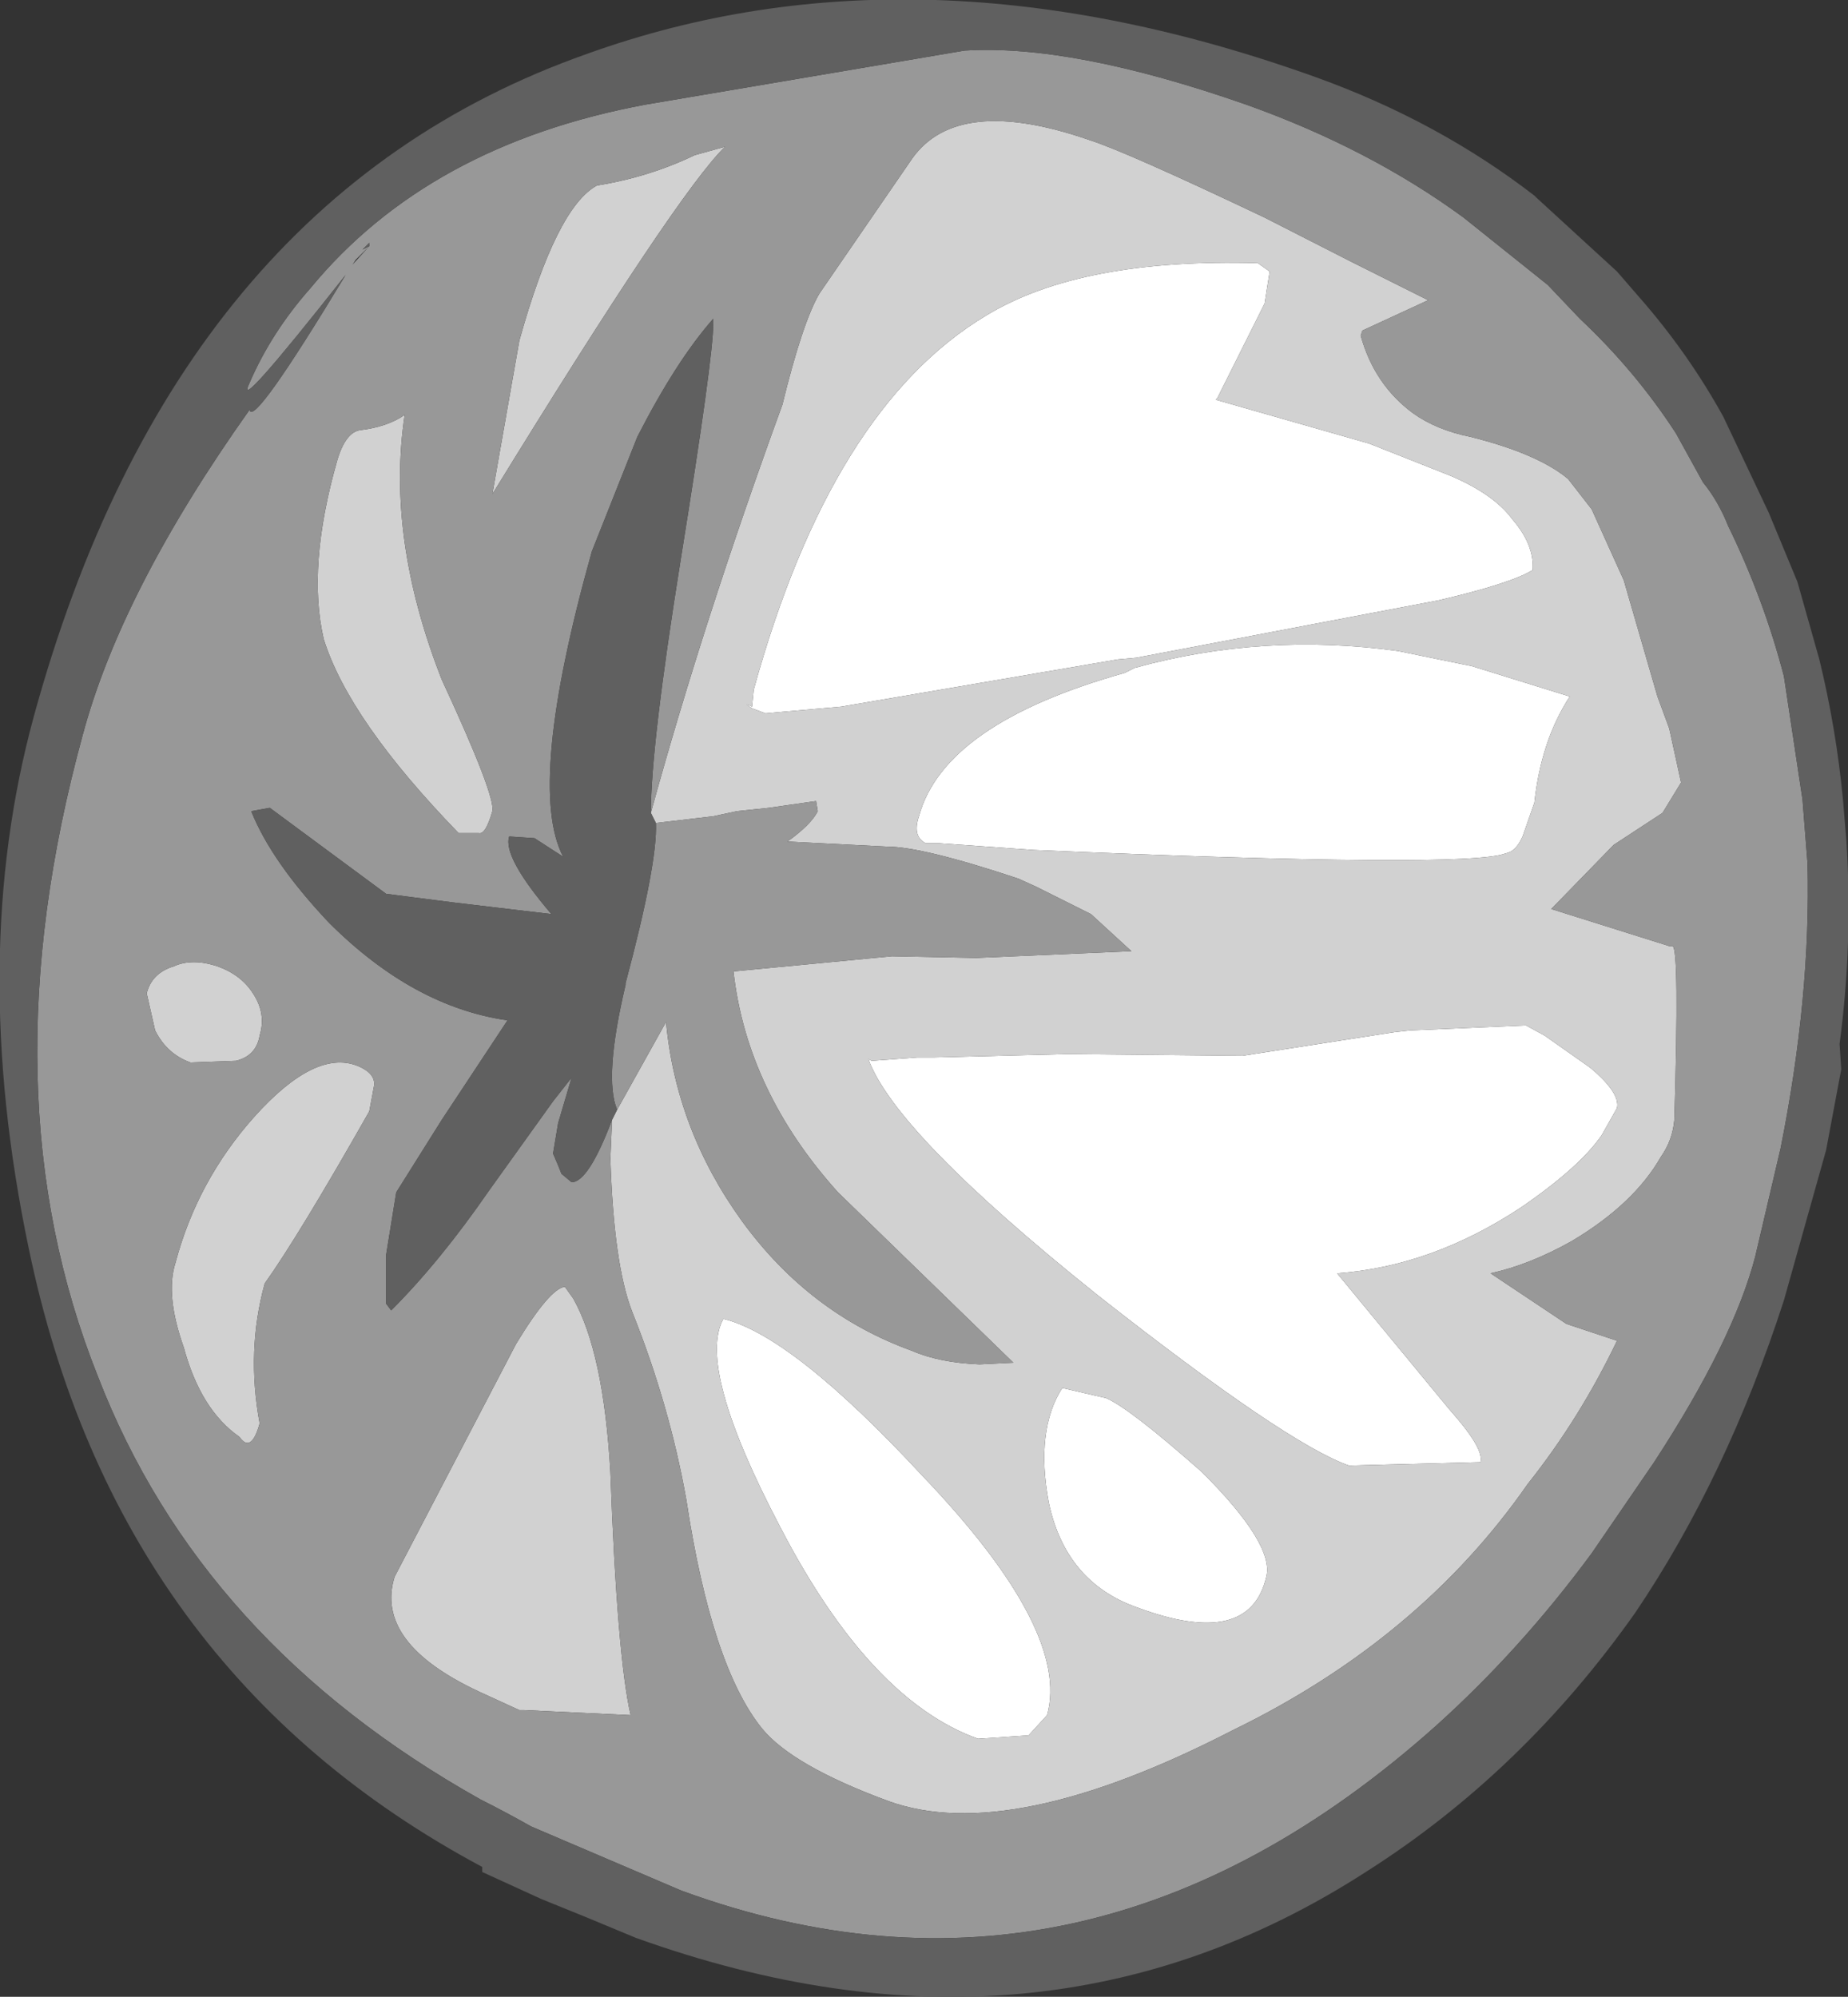 <?xml version="1.0" encoding="UTF-8" standalone="no"?>
<svg xmlns:ffdec="https://www.free-decompiler.com/flash" xmlns:xlink="http://www.w3.org/1999/xlink" ffdec:objectType="shape" height="59.2px" width="54.8px" xmlns="http://www.w3.org/2000/svg">
  <rect width="100%" height="100%" fill="#333333" stroke="none"/>
  <g transform="matrix(1.0, 0.0, 0.0, 1.0, 58.65, 46.35)">
    <path d="M-32.9 -14.95 L-32.8 -14.9 -31.45 -15.0 -30.95 -15.0 -27.0 -15.1 -21.8 -15.05 -17.3 -15.75 -16.85 -15.8 -13.4 -15.95 -12.85 -15.65 -11.5 -14.7 Q-10.6 -13.95 -10.7 -13.5 L-11.15 -12.7 Q-11.8 -11.75 -13.55 -10.55 -16.2 -8.8 -19.0 -8.6 L-15.7 -4.6 -15.4 -4.25 Q-14.65 -3.35 -14.75 -3.0 L-18.65 -2.9 Q-20.5 -3.55 -26.1 -7.95 -32.1 -12.75 -32.9 -14.95 M-17.2 -27.05 L-15.0 -26.6 -12.1 -25.7 Q-12.95 -24.4 -13.15 -22.55 L-13.5 -21.55 Q-13.7 -21.1 -14.0 -21.05 -15.15 -20.6 -28.0 -21.15 L-30.8 -21.35 -31.2 -21.35 Q-31.6 -21.55 -31.4 -22.15 -30.65 -24.9 -25.3 -26.4 L-25.0 -26.55 Q-21.2 -27.6 -17.2 -27.05 M-15.65 -32.25 Q-14.35 -31.7 -13.8 -30.95 -13.15 -30.2 -13.2 -29.45 -13.85 -29.05 -16.0 -28.55 L-24.95 -26.85 -25.5 -26.8 -33.7 -25.4 -35.4 -25.25 -35.95 -25.2 -36.35 -25.35 Q-36.65 -25.55 -36.35 -25.4 L-36.3 -25.9 Q-34.0 -34.25 -29.4 -37.0 -26.6 -38.7 -21.35 -38.55 L-21.0 -38.3 -21.15 -37.35 -22.55 -34.55 -22.6 -34.5 -18.05 -33.2 -15.65 -32.25 M-24.95 1.3 Q-27.05 0.55 -27.55 -1.8 -27.95 -3.95 -27.15 -5.2 L-25.85 -4.9 Q-25.15 -4.6 -23.0 -2.7 -20.85 -0.55 -21.1 0.4 -21.6 2.55 -24.95 1.3 M-37.2 -7.25 Q-35.15 -6.75 -31.3 -2.6 -26.9 2.0 -27.6 4.5 L-28.15 5.1 -29.65 5.2 Q-32.85 4.05 -35.5 -1.05 -38.0 -5.8 -37.2 -7.25" fill="#ffffff" fill-rule="evenodd" stroke="none"/>
    <path d="M-44.05 -22.3 Q-44.25 -21.6 -44.45 -21.65 L-45.05 -21.65 Q-48.3 -25.0 -49.05 -27.4 -49.55 -29.55 -48.65 -32.7 -48.4 -33.55 -47.95 -33.6 -47.15 -33.7 -46.65 -34.05 -47.2 -30.4 -45.55 -26.2 -43.95 -22.75 -44.05 -22.3 M-38.05 -41.75 L-37.15 -42.0 Q-38.55 -40.65 -44.05 -31.7 L-43.25 -36.25 Q-42.15 -40.2 -40.95 -40.85 -39.4 -41.1 -38.05 -41.75 M-39.35 -22.25 Q-37.8 -27.9 -35.45 -34.35 -34.85 -36.8 -34.35 -37.65 L-31.6 -41.65 Q-30.25 -43.55 -26.35 -42.2 -25.25 -41.85 -21.15 -39.9 L-18.6 -38.6 -16.4 -37.5 -16.3 -37.45 -18.25 -36.55 -18.3 -36.4 Q-17.9 -34.95 -16.75 -34.1 -16.05 -33.6 -15.05 -33.4 -13.05 -32.9 -12.15 -32.15 L-11.45 -31.25 -10.5 -29.15 -9.5 -25.7 -9.15 -24.75 -8.8 -23.15 -9.35 -22.25 -10.8 -21.3 -12.65 -19.4 -9.15 -18.3 -9.05 -18.3 Q-8.85 -18.2 -9.0 -13.15 -9.05 -12.55 -9.4 -12.05 -10.2 -10.65 -12.05 -9.55 -13.3 -8.85 -14.45 -8.6 L-12.2 -7.1 -10.7 -6.6 Q-11.8 -4.3 -13.35 -2.35 -16.55 2.25 -22.1 4.95 -28.7 8.35 -32.3 7.05 -35.15 6.0 -36.05 4.9 -37.55 3.05 -38.3 -1.9 -38.8 -4.7 -39.9 -7.45 -40.45 -8.85 -40.55 -12.0 L-40.5 -13.15 -40.35 -13.45 -38.9 -16.05 Q-38.6 -12.85 -36.65 -10.15 -34.65 -7.4 -31.6 -6.3 -30.8 -5.95 -29.6 -5.9 L-28.6 -5.95 -33.8 -11.0 Q-36.5 -14.0 -36.9 -17.55 L-32.2 -18.0 -29.7 -17.95 -25.1 -18.15 -26.3 -19.25 -27.9 -20.05 -28.45 -20.3 Q-31.3 -21.25 -32.35 -21.25 L-35.3 -21.4 Q-34.6 -21.9 -34.4 -22.3 L-34.45 -22.6 -35.85 -22.4 -36.8 -22.3 -37.5 -22.15 -39.2 -21.95 -39.35 -22.25 M-41.9 -8.2 L-41.65 -7.85 Q-40.75 -6.25 -40.55 -2.7 -40.35 2.75 -39.95 4.5 L-43.1 4.35 -43.25 4.35 -44.45 3.8 Q-47.55 2.35 -46.95 0.4 L-43.35 -6.5 Q-42.35 -8.15 -41.9 -8.2 M-52.2 -17.7 Q-51.5 -17.45 -51.15 -16.9 -50.75 -16.3 -50.95 -15.65 -51.05 -15.05 -51.65 -14.9 L-53.0 -14.85 Q-53.7 -15.1 -54.05 -15.8 L-54.3 -16.9 Q-54.15 -17.5 -53.5 -17.7 -52.95 -17.95 -52.2 -17.7 M-48.05 -14.75 Q-47.55 -14.55 -47.55 -14.2 L-47.7 -13.4 Q-49.8 -9.7 -50.8 -8.3 -51.35 -6.3 -50.95 -4.15 -51.2 -3.25 -51.55 -3.75 -52.7 -4.55 -53.2 -6.4 -53.75 -7.95 -53.45 -8.9 -52.8 -11.35 -51.1 -13.25 -49.3 -15.25 -48.05 -14.75 M-15.65 -32.25 L-18.05 -33.2 -22.6 -34.5 -22.55 -34.55 -21.15 -37.35 -21.0 -38.3 -21.35 -38.55 Q-26.6 -38.7 -29.4 -37.0 -34.0 -34.25 -36.3 -25.9 L-36.35 -25.4 Q-36.65 -25.55 -36.35 -25.35 L-35.95 -25.2 -35.4 -25.25 -33.7 -25.4 -25.5 -26.8 -24.95 -26.85 -16.0 -28.55 Q-13.85 -29.05 -13.2 -29.45 -13.15 -30.2 -13.8 -30.95 -14.35 -31.7 -15.65 -32.25 M-17.2 -27.05 Q-21.2 -27.6 -25.0 -26.55 L-25.3 -26.4 Q-30.65 -24.9 -31.4 -22.15 -31.6 -21.55 -31.2 -21.35 L-30.8 -21.35 -28.0 -21.15 Q-15.15 -20.6 -14.0 -21.05 -13.7 -21.1 -13.5 -21.55 L-13.15 -22.55 Q-12.95 -24.4 -12.1 -25.7 L-15.0 -26.6 -17.2 -27.05 M-32.9 -14.95 Q-32.1 -12.75 -26.1 -7.95 -20.5 -3.55 -18.65 -2.9 L-14.75 -3.0 Q-14.65 -3.35 -15.4 -4.25 L-15.7 -4.6 -19.0 -8.6 Q-16.2 -8.8 -13.55 -10.55 -11.8 -11.75 -11.15 -12.7 L-10.7 -13.5 Q-10.6 -13.95 -11.5 -14.7 L-12.85 -15.65 -13.4 -15.95 -16.85 -15.8 -17.3 -15.75 -21.8 -15.05 -27.0 -15.1 -30.95 -15.0 -31.45 -15.0 -32.8 -14.9 -32.9 -14.95 M-37.2 -7.25 Q-38.0 -5.8 -35.5 -1.05 -32.85 4.05 -29.65 5.2 L-28.15 5.1 -27.6 4.5 Q-26.9 2.0 -31.3 -2.6 -35.15 -6.75 -37.2 -7.25 M-24.95 1.3 Q-21.6 2.55 -21.1 0.4 -20.85 -0.55 -23.0 -2.7 -25.15 -4.6 -25.85 -4.9 L-27.15 -5.2 Q-27.95 -3.95 -27.55 -1.8 -27.05 0.55 -24.95 1.3" fill="#d1d1d1" fill-rule="evenodd" stroke="none"/>
    <path d="M-47.7 -39.05 L-48.1 -38.65 -48.2 -38.5 -47.7 -39.05 -47.7 -39.15 -47.9 -38.95 -47.7 -39.05 M-44.05 -22.3 Q-43.95 -22.75 -45.55 -26.2 -47.2 -30.4 -46.65 -34.05 -47.15 -33.7 -47.95 -33.6 -48.4 -33.55 -48.65 -32.7 -49.55 -29.55 -49.05 -27.4 -48.3 -25.0 -45.05 -21.65 L-44.45 -21.65 Q-44.25 -21.6 -44.05 -22.3 M-38.05 -41.75 Q-39.4 -41.1 -40.95 -40.85 -42.15 -40.2 -43.25 -36.25 L-44.05 -31.7 Q-38.55 -40.65 -37.15 -42.0 L-38.05 -41.75 M-12.75 -37.9 L-11.8 -36.9 Q-10.15 -35.35 -8.95 -33.5 L-8.15 -32.05 Q-7.7 -31.5 -7.4 -30.75 -6.35 -28.6 -5.75 -26.3 L-5.2 -22.65 -5.05 -20.75 Q-4.95 -16.8 -5.85 -12.3 L-6.6 -9.1 Q-7.25 -6.6 -9.6 -3.0 L-11.45 -0.3 Q-13.55 2.55 -16.05 4.8 -26.45 14.1 -38.45 9.7 L-42.9 7.8 Q-43.7 7.35 -44.4 7.0 -52.7 2.35 -55.75 -5.55 -59.1 -13.95 -56.2 -24.55 -55.05 -28.85 -51.25 -34.2 -51.15 -33.65 -48.4 -38.2 -51.75 -33.95 -51.25 -35.0 -50.6 -36.5 -49.45 -37.8 -45.95 -42.05 -39.5 -43.25 L-30.05 -44.85 Q-26.85 -45.05 -21.7 -43.25 -18.05 -41.95 -15.25 -39.9 L-12.75 -37.9 M-39.35 -22.25 Q-39.35 -24.25 -38.45 -29.85 -37.5 -35.75 -37.5 -36.75 L-37.5 -36.9 Q-38.6 -35.65 -39.75 -33.4 L-41.1 -30.0 Q-43.05 -23.05 -41.95 -20.95 L-42.8 -21.5 -43.55 -21.55 Q-43.75 -20.95 -42.3 -19.25 L-45.25 -19.6 -47.2 -19.85 -50.65 -22.4 -51.2 -22.3 Q-50.6 -20.8 -48.9 -19.0 -46.4 -16.5 -43.6 -16.1 L-45.55 -13.15 -46.9 -11.0 -47.2 -9.15 -47.2 -7.7 -47.05 -7.5 Q-45.6 -8.95 -44.15 -11.05 L-42.25 -13.7 -41.7 -14.4 -42.1 -13.05 -42.25 -12.15 -42.1 -11.8 -42.0 -11.55 -41.7 -11.3 Q-41.2 -11.3 -40.5 -13.15 L-40.55 -12.0 Q-40.45 -8.85 -39.9 -7.45 -38.8 -4.7 -38.3 -1.9 -37.55 3.05 -36.05 4.9 -35.15 6.0 -32.3 7.05 -28.7 8.35 -22.1 4.95 -16.55 2.25 -13.35 -2.35 -11.8 -4.3 -10.7 -6.6 L-12.2 -7.1 -14.45 -8.6 Q-13.3 -8.85 -12.05 -9.55 -10.2 -10.65 -9.4 -12.05 -9.05 -12.55 -9.0 -13.15 -8.85 -18.2 -9.05 -18.3 L-9.15 -18.3 -12.65 -19.4 -10.8 -21.3 -9.35 -22.25 -8.8 -23.15 -9.15 -24.75 -9.5 -25.7 -10.5 -29.15 -11.45 -31.25 -12.15 -32.15 Q-13.05 -32.9 -15.05 -33.4 -16.05 -33.6 -16.75 -34.1 -17.9 -34.95 -18.3 -36.4 L-18.25 -36.55 -16.3 -37.45 -16.4 -37.5 -18.6 -38.6 -21.15 -39.9 Q-25.25 -41.85 -26.35 -42.2 -30.25 -43.55 -31.6 -41.65 L-34.35 -37.65 Q-34.85 -36.8 -35.45 -34.35 -37.8 -27.9 -39.35 -22.25 M-40.35 -13.45 Q-40.75 -14.4 -40.1 -17.15 L-40.1 -17.2 Q-39.15 -20.75 -39.2 -21.95 L-37.5 -22.15 -36.8 -22.3 -35.85 -22.4 -34.45 -22.6 -34.4 -22.3 Q-34.6 -21.9 -35.3 -21.4 L-32.35 -21.25 Q-31.3 -21.25 -28.45 -20.3 L-27.9 -20.05 -26.3 -19.25 -25.1 -18.15 -29.7 -17.95 -32.2 -18.0 -36.9 -17.55 Q-36.5 -14.0 -33.8 -11.0 L-28.6 -5.95 -29.6 -5.9 Q-30.8 -5.95 -31.6 -6.3 -34.65 -7.4 -36.65 -10.15 -38.6 -12.85 -38.9 -16.05 L-40.35 -13.45 M-48.05 -14.75 Q-49.3 -15.25 -51.1 -13.25 -52.8 -11.35 -53.45 -8.9 -53.75 -7.95 -53.2 -6.4 -52.7 -4.55 -51.55 -3.75 -51.2 -3.25 -50.95 -4.15 -51.35 -6.3 -50.8 -8.3 -49.8 -9.7 -47.7 -13.4 L-47.55 -14.2 Q-47.55 -14.55 -48.05 -14.75 M-52.2 -17.7 Q-52.95 -17.95 -53.5 -17.7 -54.15 -17.5 -54.3 -16.9 L-54.05 -15.8 Q-53.7 -15.1 -53.0 -14.85 L-51.65 -14.9 Q-51.05 -15.05 -50.95 -15.65 -50.75 -16.3 -51.15 -16.9 -51.5 -17.45 -52.2 -17.7 M-41.9 -8.2 Q-42.35 -8.15 -43.35 -6.5 L-46.95 0.4 Q-47.55 2.35 -44.45 3.8 L-43.25 4.35 -43.1 4.35 -39.95 4.5 Q-40.35 2.75 -40.55 -2.7 -40.75 -6.25 -41.65 -7.85 L-41.9 -8.2" fill="#989898" fill-rule="evenodd" stroke="none"/>
    <path d="M-47.7 -39.05 L-47.9 -38.95 -47.7 -39.15 -47.7 -39.05 M-12.75 -37.9 L-15.25 -39.9 Q-18.05 -41.95 -21.7 -43.25 -26.85 -45.05 -30.05 -44.85 L-39.5 -43.25 Q-45.95 -42.05 -49.45 -37.8 -50.6 -36.5 -51.25 -35.0 -51.75 -33.95 -48.4 -38.2 -51.15 -33.65 -51.25 -34.2 -55.05 -28.85 -56.2 -24.55 -59.1 -13.95 -55.75 -5.55 -52.7 2.35 -44.4 7.0 -43.7 7.35 -42.9 7.8 L-38.45 9.7 Q-26.45 14.1 -16.05 4.8 -13.55 2.55 -11.45 -0.3 L-9.6 -3.0 Q-7.25 -6.6 -6.6 -9.1 L-5.85 -12.3 Q-4.95 -16.8 -5.05 -20.75 L-5.2 -22.65 -5.75 -26.3 Q-6.35 -28.6 -7.4 -30.75 -7.7 -31.5 -8.15 -32.05 L-8.95 -33.5 Q-10.15 -35.35 -11.8 -36.9 L-12.75 -37.9 M-4.7 -26.8 Q-4.2 -24.75 -4.0 -22.65 L-3.9 -21.45 Q-3.7 -18.4 -4.1 -15.4 L-4.05 -14.65 -4.5 -12.25 -5.75 -7.8 Q-7.45 -2.55 -10.15 1.45 -13.5 6.2 -18.15 9.15 -27.85 15.4 -39.8 11.1 -41.35 10.45 -42.6 9.95 L-44.35 9.15 -44.35 9.0 Q-55.2 3.2 -57.8 -9.35 -59.6 -17.95 -57.65 -25.1 -53.45 -40.45 -41.25 -44.75 -31.4 -48.3 -19.6 -44.05 -16.0 -42.75 -13.15 -40.55 L-13.1 -40.5 -10.7 -38.3 -10.05 -37.55 Q-8.6 -35.9 -7.55 -34.0 L-6.2 -31.15 -5.35 -29.1 -4.7 -26.8 M-40.5 -13.15 Q-41.2 -11.3 -41.7 -11.3 L-42.0 -11.55 -42.1 -11.8 -42.25 -12.15 -42.1 -13.05 -41.7 -14.4 -42.25 -13.7 -44.15 -11.05 Q-45.6 -8.95 -47.05 -7.5 L-47.2 -7.7 -47.2 -9.15 -46.9 -11.0 -45.55 -13.15 -43.6 -16.1 Q-46.4 -16.5 -48.9 -19.0 -50.6 -20.8 -51.2 -22.3 L-50.65 -22.4 -47.2 -19.85 -45.25 -19.6 -42.3 -19.25 Q-43.75 -20.95 -43.55 -21.55 L-42.8 -21.5 -41.95 -20.95 Q-43.05 -23.05 -41.1 -30.0 L-39.75 -33.4 Q-38.6 -35.65 -37.5 -36.9 L-37.5 -36.75 Q-37.5 -35.75 -38.45 -29.85 -39.35 -24.25 -39.35 -22.25 L-39.2 -21.95 Q-39.15 -20.75 -40.1 -17.2 L-40.1 -17.15 Q-40.75 -14.4 -40.35 -13.45 L-40.5 -13.15" fill="#606060" fill-rule="evenodd" stroke="none"/>
  </g>
</svg>
